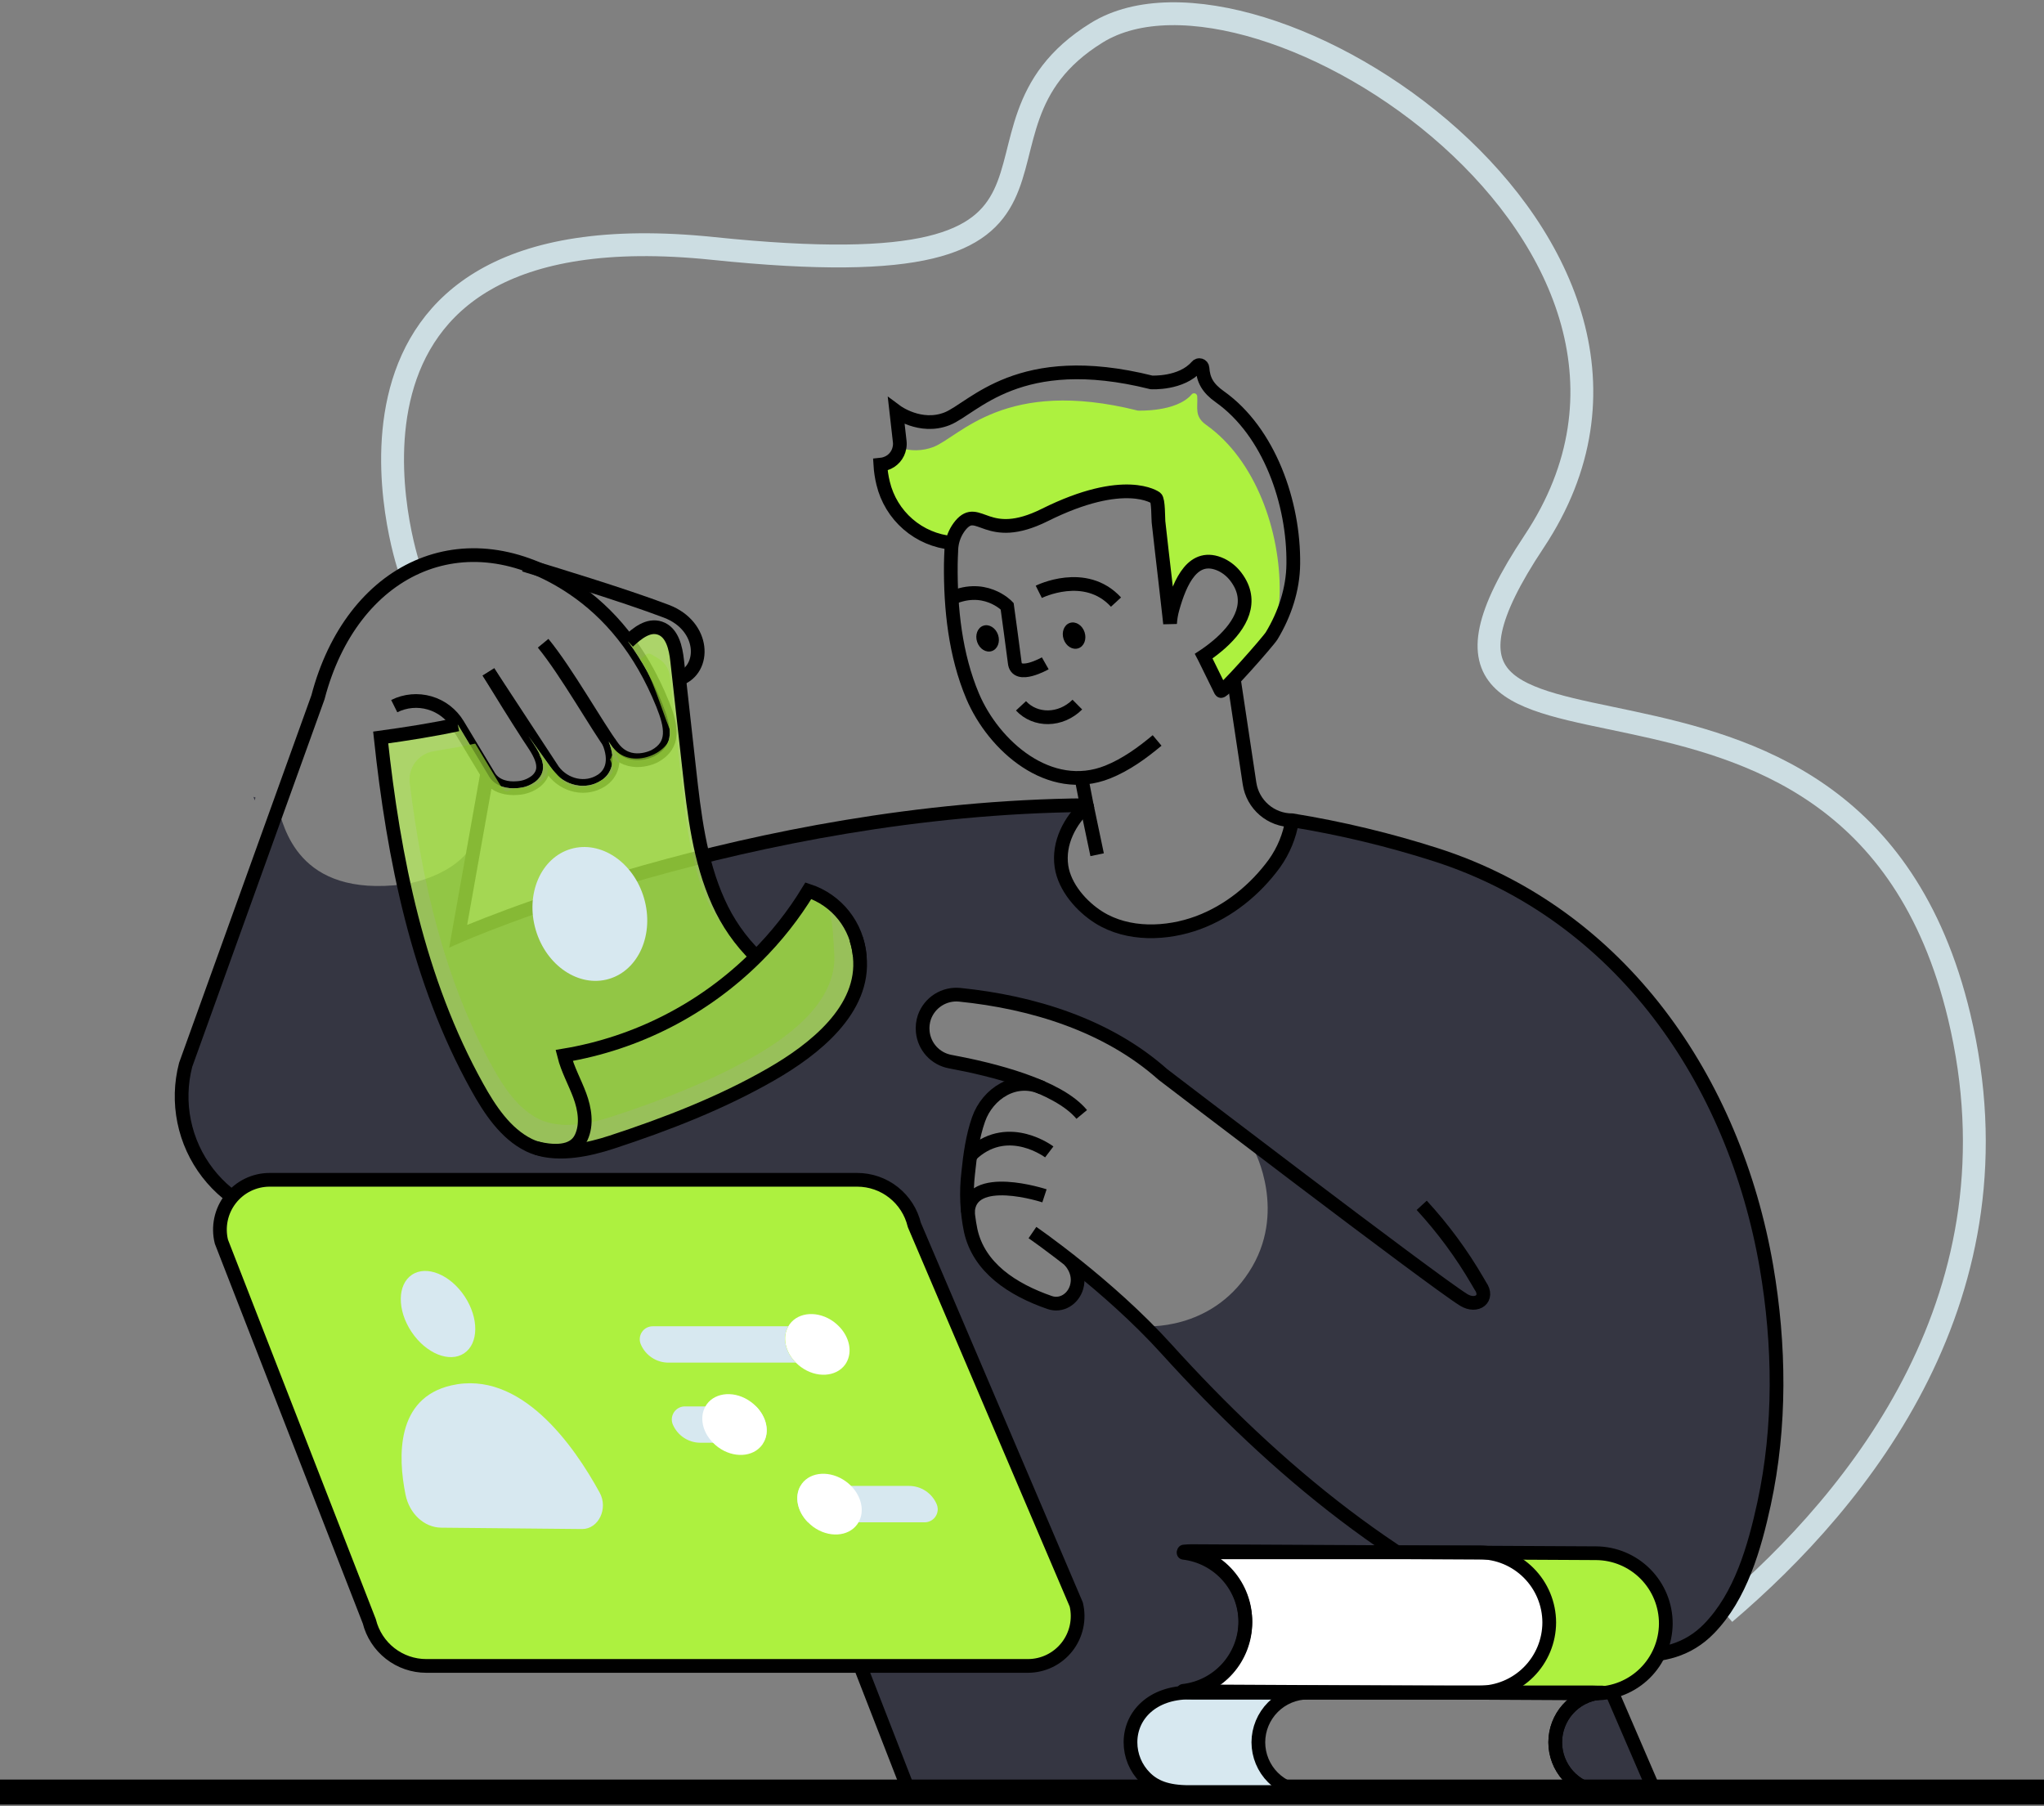 <svg fill="none" height="395" viewBox="0 0 447 395" width="447" xmlns="http://www.w3.org/2000/svg"><rect x="0" y="0" width="447" height="395" fill="#808080" stroke="none"/><path d="m89.4 123.924s-26.736-79.263 66.519-69.589c93.254 9.674 48.698-25.409 83.936-47.18 35.239-21.771 139.067 45.961 95.628 111.29-43.438 65.329 69.42 5.569 92.962 103.811 14.527 60.626-21.516 105.249-51.252 130.543" stroke="#ccdde2" stroke-miterlimit="10" stroke-width="5"/><path d="m386.287 277.056c-7.007-40.661-31.821-77.048-72.135-90.071-10.313-3.313-20.859-5.849-31.549-7.589v.055c-.557 3.375-1.877 6.579-3.859 9.365-4.202 5.768-9.993 10.505-16.698 12.974-6.844 2.538-15.322 2.866-21.674-1.125-3.825-2.399-7.535-6.623-8.205-11.182-.765-5.135 1.847-9.997 5.523-13.391-31.151.254-60.454 5.389-83.937 11.237.814 3.414 1.941 6.745 3.368 9.952 1.996 4.47 4.816 8.523 8.314 11.943 4.362-4.33 8.181-9.176 11.373-14.431 3.054 1.001 5.747 2.88 7.743 5.403 1.997 2.522 3.209 5.577 3.487 8.784v.165c1.232 11.649-9.963 20.403-19.37 25.787-10.867 6.26-22.981 10.948-34.881 14.844-4.907 1.613-11.284 2.986-16.464 1.304-.558-.178-1.103-.396-1.629-.652-5.166-2.538-8.623-7.858-11.32-12.719-7.683-13.81-12.679-28.863-16.067-44.314-23.507 3.01-26.199-12.939-27.595-16.85l-20.11 56.327c-1.055 4.048-1.169 8.286-.334 12.386.835 4.1 2.598 7.953 5.152 11.264 2.554 3.311 5.832 5.991 9.581 7.834 3.75 1.843 7.871 2.8 12.048 2.797h83.251l37.816 97.188 10.719 27.583h61.219c-4.967 0-7.684-1.214-9.656-3.194-2.036-2.042-3.182-4.808-3.188-7.694 0-5.971 4.892-10.868 12.844-10.868h.561c-.601 0-1.177-.055-1.778-.109.372-.041.742-.103 1.107-.185-.393-.009-.786-.039-1.177-.089 3.587-.425 6.91-2.098 9.39-4.729 2.479-2.631 3.957-6.051 4.174-9.663.01-.187.01-.375 0-.562v-.289c-.085-3.702-1.498-7.251-3.979-9.996-2.481-2.746-5.866-4.506-9.535-4.957.417-.035.815-.07 1.217-.07-.363-.09-.765-.144-1.143-.199.596-.055 1.197-.095 1.774-.095l44.789.239 8.24.035h9.779c.452 0 .909 0 1.341.055l14.528.074 9.704.055c4.057.034 7.934 1.676 10.785 4.567 2.85 2.891 4.443 6.796 4.428 10.86-.005 2.298-.537 4.563-1.554 6.623 4.164-.534 8.025-2.463 10.956-5.474 6.988-7.151 9.998-17.855 12.079-27.369 3.68-16.95 3.462-34.81.546-51.834zm-113.16 1.145c-8.438 13.013-22.807 11.843-22.807 11.843s-1.192 1.165-3.973-3.791c-2.782-4.957-10.703-8.346-10.703-8.346-.631 4.977-1.937 12.541-14.9 2.737-12.963-9.803-9.055-24.095-7.947-31.644 1.107-7.549 5.523-10.052 5.523-10.052l5.215-2.757s-15.084-3.887-15.809-4.031-14.16-11.416-.527-14.391c13.634-2.976 34.886 8.857 38.994 11.196 4.107 2.339 28.111 22.682 28.111 22.682s7.306 13.561-1.177 26.554z" fill="#353642"/><path d="m88.287 193.404s11.369-1.384 15.626-9.515l-3.711 20.856s45.227-15.427 53.521-17.417c0 0 2.672 17.262 13.311 21.895l10.976-13.983s13.763 3.483 9.998 22.274c-3.765 18.79-55.835 34.496-64.666 34.132-8.831-.363-18.337-5.807-28.071-35.063z" fill="#353642"/><g stroke="#000" stroke-miterlimit="10" stroke-width="3"><path d="m106.808 146.945c2.881 4.698 5.776 9.386 8.766 14.014 1.843 2.851 5.2 6.917 1.629 9.897-1.162.893-2.565 1.414-4.028 1.493-2.294.204-4.703-.348-6.099-2.324l-6.953-11.545c-1.386-2.302-3.586-3.997-6.163-4.748-2.577-.75-5.342-.501-7.744.698"/><path d="m133.107 162.151c1.817 4.33.586 7.122-1.54 8.525-3.477 2.284-8.13 1.189-10.594-2.145l-14.14-21.562"/><path d="m118.778 140.675c5.145 6.27 11.637 17.915 15.228 22.777s9.143 1.93 9.143 1.93c4.51-2.433 3.745-6.469 1.773-11.37-4.857-12.033-11.79-20.035-19.524-25.28-23.964-16.243-48.549-4.26-55.865 23.777l-28.931 80.362c-1.055 4.049-1.169 8.287-.334 12.387.835 4.1 2.598 7.953 5.152 11.264 2.554 3.311 5.832 5.991 9.581 7.834 3.75 1.842 7.871 2.799 12.048 2.797h83.251l48.549 124.776"/><path d="m148.503 148.492c5.96-2.07 5.687-11.594-2.771-14.809-9.342-3.553-25.931-8.579-30.098-9.833-.026-.02-.057-.032-.089-.035-.293-.09-.497-.164-.656-.199l-.233-.075"/><path d="m236.562 243.724c-5.215-6.281-19.489-9.839-28.806-11.56-1.566-.295-2.994-1.092-4.07-2.27-1.074-1.179-1.738-2.675-1.89-4.264-.109-1.072.015-2.155.362-3.175.555-1.566 1.62-2.9 3.022-3.788 1.402-.887 3.061-1.278 4.711-1.109 15.894 1.612 32.284 6.624 44.407 17.417 0 0 58.771 44.936 65.789 49.31 2.895 1.762 5.597-.318 3.635-3.085l-.616-1.055c-3.454-5.94-7.542-11.486-12.193-16.541"/><path d="m237.65 176.086c-73.914.617-137.448 28.654-137.448 28.654l6.343-35.621"/></g><path d="m352.45 369.948s-8.051-1.827-10.192 4.632c-2.141 6.46-4.376 16.736 11.016 17.343s6.352-2.424 5.463-7.415-6.287-14.56-6.287-14.56z" fill="#353642"/><path d="m229.46 251.921s-8.687-6.599-16.509.089c-.329.291-.617.626-.854.995" stroke="#000" stroke-miterlimit="10" stroke-width="3"/><g opacity=".77"><path d="m120.943 168.508c2.484 3.339 7.132 4.429 10.594 2.14 2.101-1.394 3.333-4.171 1.56-8.46.323.473.616.891.904 1.274 3.586 4.882 9.143 1.941 9.143 1.941 4.51-2.434 3.75-6.47 1.778-11.376-1.929-4.86-4.461-9.458-7.534-13.685 2.011-1.886 4.4-3.792 6.918-2.956 2.717.906 3.477 4.319 3.785 7.166.144 1.323.288 2.632.432 3.956l2.176 19.487c.725 6.469 1.45 13.033 3.024 19.348.814 3.414 1.941 6.746 3.368 9.953 1.996 4.47 4.816 8.522 8.314 11.943 4.362-4.33 8.181-9.176 11.374-14.432 3.053 1.002 5.746 2.881 7.743 5.403 1.996 2.523 3.209 5.577 3.486 8.785v.164c1.232 11.65-9.963 20.403-19.37 25.787-10.867 6.261-22.981 10.948-34.881 14.845-4.907 1.612-11.284 2.986-16.464 1.304-.558-.179-1.102-.397-1.629-.652-5.166-2.538-8.622-7.858-11.319-12.72-12.914-23.264-18.278-49.977-21.104-76.431 5.652-.781 11.284-1.652 16.847-2.851 0 0 0 .039.035.054l6.412 10.655.526.885c1.391 1.991 3.8 2.523 6.1 2.324 1.462-.072 2.866-.593 4.023-1.493 3.566-2.985.218-7.036-1.63-9.887" fill="#fff" opacity=".77"/><g fill="#adf13f"><path d="m120.943 168.508c2.484 3.339 7.132 4.429 10.594 2.14 2.101-1.394 3.333-4.171 1.56-8.46.323.473.616.891.904 1.274 3.586 4.882 9.143 1.941 9.143 1.941 4.51-2.434 3.75-6.47 1.778-11.376-1.929-4.86-4.461-9.458-7.534-13.685 2.011-1.886 4.4-3.792 6.918-2.956 2.717.906 3.477 4.319 3.785 7.166.144 1.323.288 2.632.432 3.956l2.176 19.487c.725 6.469 1.45 13.033 3.024 19.348.814 3.414 1.941 6.746 3.368 9.953 1.996 4.47 4.816 8.522 8.314 11.943 4.362-4.33 8.181-9.176 11.374-14.432 3.053 1.002 5.746 2.881 7.743 5.403 1.996 2.523 3.209 5.577 3.486 8.785v.164c1.232 11.65-9.963 20.403-19.37 25.787-10.867 6.261-22.981 10.948-34.881 14.845-4.907 1.612-11.284 2.986-16.464 1.304-.558-.179-1.102-.397-1.629-.652-5.166-2.538-8.622-7.858-11.319-12.72-12.914-23.264-18.278-49.977-21.104-76.431 5.652-.781 11.284-1.652 16.847-2.851 0 0 0 .039.035.054l6.412 10.655.526.885c1.391 1.991 3.8 2.523 6.1 2.324 1.462-.072 2.866-.593 4.023-1.493 3.566-2.985.218-7.036-1.63-9.887" opacity=".77"/><path d="m122.468 170.085c2.2 2.986 5.96 2.608 9.069.562 1.878-1.244 3.417-.88 1.833-4.717.293.418.333-.995.591-.682 3.203 4.359.04-1.801.04-1.801 4.47 5.658 14.199.328 12.416-4.046-1.887-4.713-3.874-11.679-6.392-15.163 1.987-1.881 1.604-1.602 4.132-.104.679.437 1.248 1.026 1.661 1.721.413.696.659 1.477.719 2.285.203 1.896.407 3.712.61 5.563l1.937 17.417c.651 5.788 1.297 11.635 2.702 17.268.727 3.046 1.735 6.018 3.01 8.878 1.778 3.936 7.49 10.49 10.609 13.49 3.879-3.856 8.528-10.947 11.374-15.66 5.463 1.682 5.225 6.917 5.612 12.635v.149c1.103 10.396-8.89 18.203-17.264 23.016-9.705 5.588-20.518 9.768-31.141 13.251-4.381 1.444-10.073 2.688-14.697 1.165-.498-.158-.985-.353-1.455-.582-4.609-2.27-7.698-7.012-10.107-11.356-10.544-18.975-15.436-40.517-18.128-62.114-.198-1.617.239-3.246 1.217-4.546s2.422-2.168 4.027-2.421c3.025-.498 6.04-.996 9.034-1.662l.084.039 5.722 9.51c1.246 1.767 1.45.383 3.501.204 1.297-.114 3.81-.368 4.813-1.209 3.184-2.657 1.386-3.757-.263-6.3" opacity=".77"/></g></g><path d="m228.412 261.525s-16.494-5.434-16.743 3.703" stroke="#000" stroke-miterlimit="10" stroke-width="3"/><path d="m80.768 354.595-32.348-83.034c-.401-1.607-.431-3.284-.088-4.905.343-1.619 1.05-3.14 2.068-4.445 1.018-1.306 2.318-2.362 3.804-3.088 1.486-.726 3.117-1.103 4.77-1.103h128.488c2.885 0 5.686.972 7.952 2.762 2.266 1.789 3.865 4.29 4.539 7.101l35.412 83.015c.383 1.601.399 3.269.046 4.877s-1.065 3.116-2.082 4.409c-1.018 1.293-2.315 2.338-3.794 3.057-1.478.719-3.1 1.092-4.744 1.093h-131.562c-2.864.002-5.646-.956-7.904-2.721-2.258-1.764-3.862-4.235-4.558-7.018z" fill="#fff" opacity=".54"/><path d="m233.781 275.532s2.677 2.458 1.659 5.971c-.755 2.603-3.338 4.245-5.896 3.354-8.145-2.821-15.481-7.613-17.269-15.76-.845-4.124-1.027-8.357-.541-12.54.392-3.876.963-8.062 2.265-11.749 1.986-5.663 8.071-9.609 13.976-6.882" stroke="#000" stroke-miterlimit="10" stroke-width="3"/><path d="m80.768 354.595-32.348-83.034c-.401-1.607-.431-3.284-.088-4.905.343-1.619 1.05-3.14 2.068-4.445 1.018-1.306 2.318-2.362 3.804-3.088 1.486-.726 3.117-1.103 4.77-1.103h128.488c2.885 0 5.686.972 7.952 2.762 2.266 1.789 3.865 4.29 4.539 7.101l35.412 83.015c.383 1.601.399 3.269.046 4.877s-1.065 3.116-2.082 4.409c-1.018 1.293-2.315 2.338-3.794 3.057-1.478.719-3.1 1.092-4.744 1.093h-131.562c-2.864.002-5.646-.956-7.904-2.721-2.258-1.764-3.862-4.235-4.558-7.018z" fill="#adf13f"/><path d="m80.768 354.595-32.348-83.034c-.401-1.607-.431-3.284-.088-4.905.343-1.619 1.05-3.14 2.068-4.445 1.018-1.306 2.318-2.362 3.804-3.088 1.486-.726 3.117-1.103 4.77-1.103h128.488c2.885 0 5.686.972 7.952 2.762 2.266 1.789 3.865 4.29 4.539 7.101l35.412 83.015c.383 1.601.399 3.269.046 4.877s-1.065 3.116-2.082 4.409c-1.018 1.293-2.315 2.338-3.794 3.057-1.478.719-3.1 1.092-4.744 1.093h-131.562c-2.864.002-5.646-.956-7.904-2.721-2.258-1.764-3.862-4.235-4.558-7.018z" stroke="#000" stroke-linecap="square" stroke-linejoin="round" stroke-width="3"/><path d="m85.501 351.251-29.845-76.635c-.369-1.482-.396-3.03-.079-4.524s.97-2.897 1.909-4.101c.939-1.204 2.139-2.178 3.509-2.847 1.371-.67 2.876-1.019 4.401-1.019h118.535c2.661-.001 5.245.897 7.335 2.547 2.091 1.65 3.566 3.958 4.187 6.55l32.676 76.591c.353 1.477.366 3.016.041 4.5-.326 1.484-.984 2.874-1.923 4.067s-2.136 2.157-3.5 2.82c-1.364.664-2.861 1.008-4.378 1.008h-121.375c-2.638.003-5.201-.877-7.282-2.5-2.082-1.622-3.564-3.895-4.211-6.457z" fill="#adf13f"/><g stroke="#000" stroke-miterlimit="10"><path d="m339.184 339.229 22.727 52.695" stroke-width="3"/><path d="m447 391.924h-447" stroke-width="5.47"/><g stroke-width="3"><path d="m235.604 154.095c-3.686 3.648-9.189 3.643-12.323.269"/><path d="m137.388 140.326c2.011-1.886 4.4-3.792 6.919-2.956 2.716.906 3.476 4.319 3.784 7.166.871 7.823 1.74 15.637 2.608 23.444 1.102 9.952 2.264 20.143 6.392 29.29 1.996 4.47 4.816 8.522 8.314 11.943"/><path d="m188.008 209.153v-.164c-.277-3.207-1.49-6.262-3.486-8.785-1.997-2.522-4.69-4.401-7.743-5.402-3.193 5.255-7.012 10.101-11.374 14.431-11.437 11.394-26.129 18.94-42.038 21.592.765 3.05 2.339 5.827 3.427 8.763s1.629 6.335.308 9.167c-1.669 3.612-6.457 3.14-9.784 2.339-.035 0-.055 0-.09 0"/><path d="m100.098 158.436c-5.562 1.199-11.195 2.07-16.847 2.851 2.826 26.454 8.17 53.167 21.104 76.431 2.697 4.862 6.153 10.182 11.319 12.72.527.256 1.071.474 1.629.651 5.18 1.707 11.557.309 16.464-1.303 11.92-3.902 24.014-8.585 34.881-14.845 9.382-5.389 20.577-14.137 19.37-25.787-.117-1.283-.378-2.548-.78-3.772"/></g></g><path d="m193.114 105.665c.833 3.483 2.736 6.615 5.44 8.956 2.705 2.341 6.074 3.772 9.634 4.092.295-1.436.936-2.779 1.867-3.911 3.974-4.692 5.667 4.111 18.377-2.209 17.612-8.778 24.297-3.742 24.297-3.742.586.438.497 4.478.596 5.214.497 4.195.944 8.371 1.435 12.561.298 2.557.591 5.096.869 7.634.24-.432.505-.85.795-1.25 1.604-5.688 4.47-12.405 10.649-9.514 1.251.611 2.34 1.509 3.178 2.622 4.098 5.394.994 10.605-3.293 14.461-1.074 1.197-2.275 2.273-3.581 3.21.706 1.463 3.586 7.271 3.586 7.291.298.587 10.366-10.829 11.116-12.073 1.12-3.048 1.721-6.263 1.778-9.51.164-13.351-5.26-28.893-16.052-36.551-2.678-1.896-1.823-3.722-1.987-6.3-.012-.139-.065-.272-.153-.38-.088-.108-.207-.188-.341-.227s-.277-.037-.409.006c-.133.044-.249.126-.334.238-3.382 3.901-11.756 3.513-11.756 3.513-29.065-7.295-38.834 5.653-44.7 7.962-2.393.908-5.028.952-7.45.124-.142.803-.502 1.552-1.038 2.166-.537.614-1.23 1.07-2.007 1.317l.149 1.348c.127 1.032-.108 2.075-.665 2.951z" fill="#adf13f"/><path d="m208.208 118.735c-3.56-.32-6.929-1.751-9.634-4.092-2.704-2.341-4.607-5.474-5.44-8.956-.327-1.335-.533-2.698-.616-4.07l.228-.025c.313-.024.62-.091.914-.199.777-.248 1.47-.703 2.007-1.317.536-.614.895-1.363 1.038-2.167.091-.445.109-.903.054-1.353l-.745-6.589s5.255 3.916 11.086 1.627 15.62-15.238 44.7-7.962c0 0 6.566.388 9.933-3.513.085-.111.202-.194.334-.237.133-.044.275-.046.409-.006s.253.118.341.226c.089.108.142.241.153.381.174 2.583 1.128 4.409 3.81 6.3 10.792 7.663 16.216 23.2 16.047 36.551-.05 5.539-1.887 11.008-4.723 15.701-.75 1.244-10.818 12.659-11.116 12.072 0 0-2.881-5.827-3.586-7.29l-.169-.324.323-.214c1.199-.815 2.344-1.708 3.427-2.672 4.281-3.857 7.391-9.067 3.293-14.461-.839-1.113-1.927-2.012-3.179-2.623-6.198-2.891-9.044 3.827-10.648 9.515-.312 1.087-.503 2.205-.571 3.334-.075-.696-.149-1.368-.224-2.065-.278-2.538-.571-5.076-.869-7.634-.497-4.19-.964-8.365-1.435-12.56-.075-.716 0-4.777-.596-5.215 0 0-6.69-5.036-24.297 3.742-12.71 6.32-14.404-2.488-18.377 2.21-.931 1.132-1.572 2.474-1.867 3.911-.091.461-.149.929-.174 1.398-.01.061-.01.123 0 .185-.06 1.03-.08 2.055-.105 3.06-.094 9.699.969 19.831 4.768 28.838 4.619 10.918 16.842 21.686 29.552 16.596 3.973-1.598 7.535-4.171 10.793-6.902" stroke="#000" stroke-miterlimit="10" stroke-width="3"/><path d="m216.905 142.39c1.264-.424 1.874-2.01 1.363-3.542-.512-1.533-1.952-2.432-3.216-2.008s-1.874 2.01-1.363 3.542c.512 1.533 1.952 2.432 3.216 2.008z" fill="#000"/><path d="m235.816 141.783c1.264-.424 1.874-2.009 1.363-3.542-.512-1.533-1.952-2.432-3.216-2.008s-1.874 2.01-1.363 3.542c.512 1.533 1.952 2.432 3.216 2.008z" fill="#000"/><g stroke="#000" stroke-miterlimit="10" stroke-width="3"><path d="m228.586 145.065s-6.293 3.578-6.675-.135c-.12-1.144-1.659-12.356-1.659-12.356s-5.086-5.399-12.879-1.408"/><path d="m227.17 129.433s10.162-5.086 16.887 2.244"/><path d="m236.488 170.085 1.167 6.002c-3.68 3.398-6.283 8.27-5.523 13.401.676 4.548 4.391 8.783 8.2 11.167 6.367 3.981 14.835 3.667 21.689 1.134 6.7-2.488 12.497-7.21 16.698-12.973 1.979-2.786 3.297-5.987 3.855-9.36v-.06"/><path d="m237.655 176.086 2.275 10.839"/><path d="m269.824 148.493 3.437 22.866c.339 2.238 1.468 4.281 3.183 5.755 1.714 1.475 3.899 2.285 6.159 2.282 10.697 1.737 21.249 4.271 31.568 7.584 40.315 13.028 65.128 49.414 72.136 90.071 2.916 17.024 3.134 34.879-.526 51.808-2.081 9.53-5.091 20.234-12.079 27.37-9.074 9.306-23.001 5.474-33.724 1.269-33.291-12.973-60.98-36.054-84.89-62.478-12.784-14.132-29.303-25.458-29.303-25.458"/></g><path d="m96.502 334.1c-3.735-.035-6.988-3.056-7.827-7.261-1.659-8.27-2.096-21.059 10.008-23.851 15.123-3.483 26.755 13.018 32.457 23.448 1.917 3.484-.253 7.962-3.824 7.962z" fill="#d7e8f0"/><path d="m101.495 295.965c3.211-2.14 3.26-7.721.11-12.464-3.15-4.743-8.306-6.853-11.517-4.712-3.211 2.14-3.26 7.721-.11 12.464 3.15 4.743 8.307 6.853 11.517 4.712z" fill="#d7e8f0"/><path d="m350.036 370.221c-.234.035-.497.069-.725.124h-.09l-35.328-.184-53.009-.274c-.204 0-.402 0-.601 0-.394-.009-.787-.039-1.177-.089 3.591-.418 6.921-2.092 9.402-4.727s3.955-6.063 4.162-9.68c.01-.187.01-.374 0-.562v-.289c-.014-3.538-1.245-6.964-3.485-9.7s-5.352-4.616-8.812-5.323c-.363-.09-.76-.144-1.143-.199.601-.055 1.197-.095 1.778-.095l44.785.239 8.244.035 11.121.055c3.807.348 7.348 2.107 9.931 4.932 2.581 2.825 4.019 6.514 4.03 10.345.001.723-.054 1.445-.164 2.16-.529 3.647-2.348 6.983-5.124 9.4s-6.326 3.756-10.004 3.772h26.909c-1.55 0-1.117 0-.7.06z" fill="#fff"/><path d="m278.377 388.73c1.009 1.016 2.209 1.822 3.531 2.371 1.323.548 2.741.828 4.172.823h-26.015c-4.967 0-7.679-1.214-9.656-3.194-2.031-2.045-3.175-4.81-3.183-7.694 0-5.971 4.887-10.868 12.839-10.868h26.015c-2.148-.004-4.248.632-6.035 1.826s-3.18 2.893-4.002 4.881c-.823 1.988-1.038 4.176-.618 6.286.42 2.111 1.456 4.048 2.977 5.569z" fill="#d7e8f0"/><path d="m364.295 355.103c-.006 2.298-.54 4.564-1.559 6.623-.729 1.557-1.727 2.971-2.951 4.175-2.017 2.003-4.55 3.404-7.316 4.046-1.14.264-2.306.398-3.476.398.238-.055.496-.089.725-.124-.417-.04-.849-.055.705-.055h-26.914c3.681-.014 7.234-1.353 10.012-3.771 2.778-2.419 4.598-5.757 5.126-9.406.11-.715.165-1.437.164-2.16-.011-3.831-1.449-7.521-4.032-10.346-2.583-2.826-6.126-4.584-9.934-4.931l14.527.074 9.705.055c4.056.034 7.933 1.676 10.784 4.565 2.852 2.89 4.446 6.793 4.434 10.857z" fill="#adf13f"/><g stroke="#000" stroke-linecap="square" stroke-linejoin="round" stroke-width="3"><path d="m364.295 355.099c-.03 4.066-1.667 7.954-4.553 10.813s-6.785 4.455-10.844 4.439l-88.367-.458c-.591 0-1.182-.044-1.778-.104 3.725-.423 7.166-2.2 9.671-4.995 2.504-2.795 3.898-6.413 3.918-10.169.019-3.756-1.337-7.389-3.812-10.21-2.476-2.821-5.897-4.634-9.618-5.096.591-.062 1.184-.092 1.778-.09l88.367.458c4.058.028 7.94 1.665 10.795 4.554 2.856 2.888 4.453 6.792 4.443 10.858z"/><path d="m338.801 354.825c-.008 4.065-1.623 7.961-4.492 10.835-2.869 2.875-6.758 4.494-10.815 4.502h-62.873c-.594-.004-1.188-.037-1.778-.1 3.722-.443 7.153-2.238 9.643-5.046 2.489-2.808 3.864-6.433 3.864-10.189s-1.375-7.381-3.864-10.189c-2.49-2.808-5.921-4.603-9.643-5.046.591-.055 1.187-.094 1.778-.094h62.873c4.055.009 7.942 1.626 10.81 4.498 2.869 2.872 4.485 6.765 4.497 10.829z"/><path d="m247.226 381.039c-.001 1.427.28 2.841.825 4.159.546 1.319 1.345 2.516 2.353 3.525 1.987 1.99 4.684 3.199 9.656 3.199h90.358c-1.554 0-1.132-.029-.71-.069-2.644-.312-5.081-1.585-6.851-3.579-1.769-1.993-2.746-4.568-2.746-7.235s.977-5.241 2.746-7.235c1.77-1.993 4.207-3.266 6.851-3.578-.422-.04-.844-.07.71-.07h-90.358c-7.957.005-12.834 4.902-12.834 10.883z"/><path d="m275.188 381.039c.007 2.885 1.153 5.649 3.189 7.689 2.036 2.039 4.795 3.188 7.673 3.194h62.396c.418 0 .84-.029 1.262-.069-2.644-.312-5.081-1.585-6.851-3.579-1.769-1.993-2.746-4.568-2.746-7.235s.977-5.241 2.746-7.235c1.77-1.993 4.207-3.266 6.851-3.578-.422-.04-.844-.07-1.262-.07h-62.396c-2.878.008-5.636 1.157-7.672 3.196-2.035 2.04-3.182 4.803-3.19 7.687z"/></g><path d="m174.042 298.006h-27.873c-1.275-.002-2.523-.376-3.589-1.076-1.067-.7-1.908-1.695-2.421-2.866-.197-.435-.282-.914-.246-1.391.037-.477.193-.937.455-1.338.262-.4.62-.727 1.042-.952.423-.223.894-.337 1.372-.329h29.631c-1.396 2.353-.686 5.623 1.629 7.952z" fill="#d7e8f0"/><path d="m192.066 295.128c-.002.762-.303 1.491-.841 2.029-.537.539-1.265.842-2.025.843h-15.158c-2.315-2.324-3.025-5.594-1.629-7.962h13.385c1.274 0 2.52.371 3.588 1.067 1.067.696 1.911 1.687 2.427 2.854.16.37.246.767.253 1.169z" fill="#adf13f"/><path d="m185.093 298.005c-.079.152-.17.297-.273.433-1.987 2.722-6.303 2.986-9.656.528-.396-.293-.771-.614-1.122-.961-2.315-2.324-3.025-5.593-1.629-7.962.078-.152.17-.296.273-.433 1.987-2.742 6.283-2.986 9.635-.547.404.302.784.635 1.138.995 2.294 2.314 3.01 5.564 1.634 7.947z" fill="#fff"/><path d="m199.074 312.661c-.006.762-.311 1.491-.851 2.028-.539.537-1.269.839-2.03.839h-29.248c1.41-2.379.705-5.623-1.615-7.962h27.476c1.276 0 2.524.372 3.592 1.071s1.91 1.694 2.423 2.865c.164.365.249.759.253 1.159z" fill="#adf13f"/><path d="m166.945 315.526h-13.763c-1.274.001-2.521-.369-3.589-1.065s-1.911-1.689-2.426-2.856c-.162-.365-.248-.759-.253-1.16 0-.376.073-.749.217-1.097.143-.348.354-.664.619-.931.266-.266.582-.477.929-.621.348-.144.72-.217 1.096-.217h15.555c2.32 2.324 3.04 5.569 1.615 7.947z" fill="#d7e8f0"/><path d="m166.945 315.527c-.065.156-.15.303-.254.438-1.986 2.737-6.288 2.986-9.635.542-.405-.302-.787-.635-1.142-.995-2.3-2.324-3.005-5.569-1.629-7.962.079-.153.17-.3.273-.438 1.986-2.722 6.302-2.986 9.65-.523.399.291.774.612 1.122.961 2.32 2.354 3.04 5.598 1.615 7.977z" fill="#fff"/><path d="m176.689 332.93h-17.512c-1.274-.002-2.519-.373-3.587-1.069s-1.911-1.687-2.428-2.853c-.197-.436-.281-.916-.244-1.394s.193-.939.455-1.341c.262-.401.621-.73 1.043-.955.423-.226.895-.341 1.373-.335h19.271c-1.381 2.383-.67 5.623 1.629 7.947z" fill="#adf13f"/><path d="m205.069 330.083c-.004.757-.308 1.482-.844 2.015-.536.534-1.262.832-2.017.831h-25.519c-2.299-2.324-3.01-5.568-1.629-7.962h23.741c1.275 0 2.523.373 3.592 1.072 1.067.699 1.909 1.694 2.422 2.865.164.371.25.772.254 1.179z" fill="#d7e8f0"/><path d="m187.74 332.93c-.079.153-.171.299-.273.438-1.987 2.737-6.283 2.986-9.635.542-.403-.304-.783-.636-1.138-.995-2.299-2.324-3.01-5.568-1.629-7.962.076-.154.165-.301.268-.438 1.987-2.722 6.303-2.956 9.655-.523.399.291.774.612 1.123.961 2.314 2.354 3.02 5.618 1.629 7.977z" fill="#fff"/><path d="m55.433 174.28.437.125-.164.637c-.104-.249-.195-.503-.273-.762z" fill="#353642"/><path d="m133.159 214.093c6.538-1.923 9.973-9.846 7.673-17.697-2.3-7.85-9.464-12.656-16.002-10.733s-9.973 9.846-7.673 17.697c2.3 7.85 9.465 12.656 16.002 10.733z" fill="#d7e8f0"/></svg>